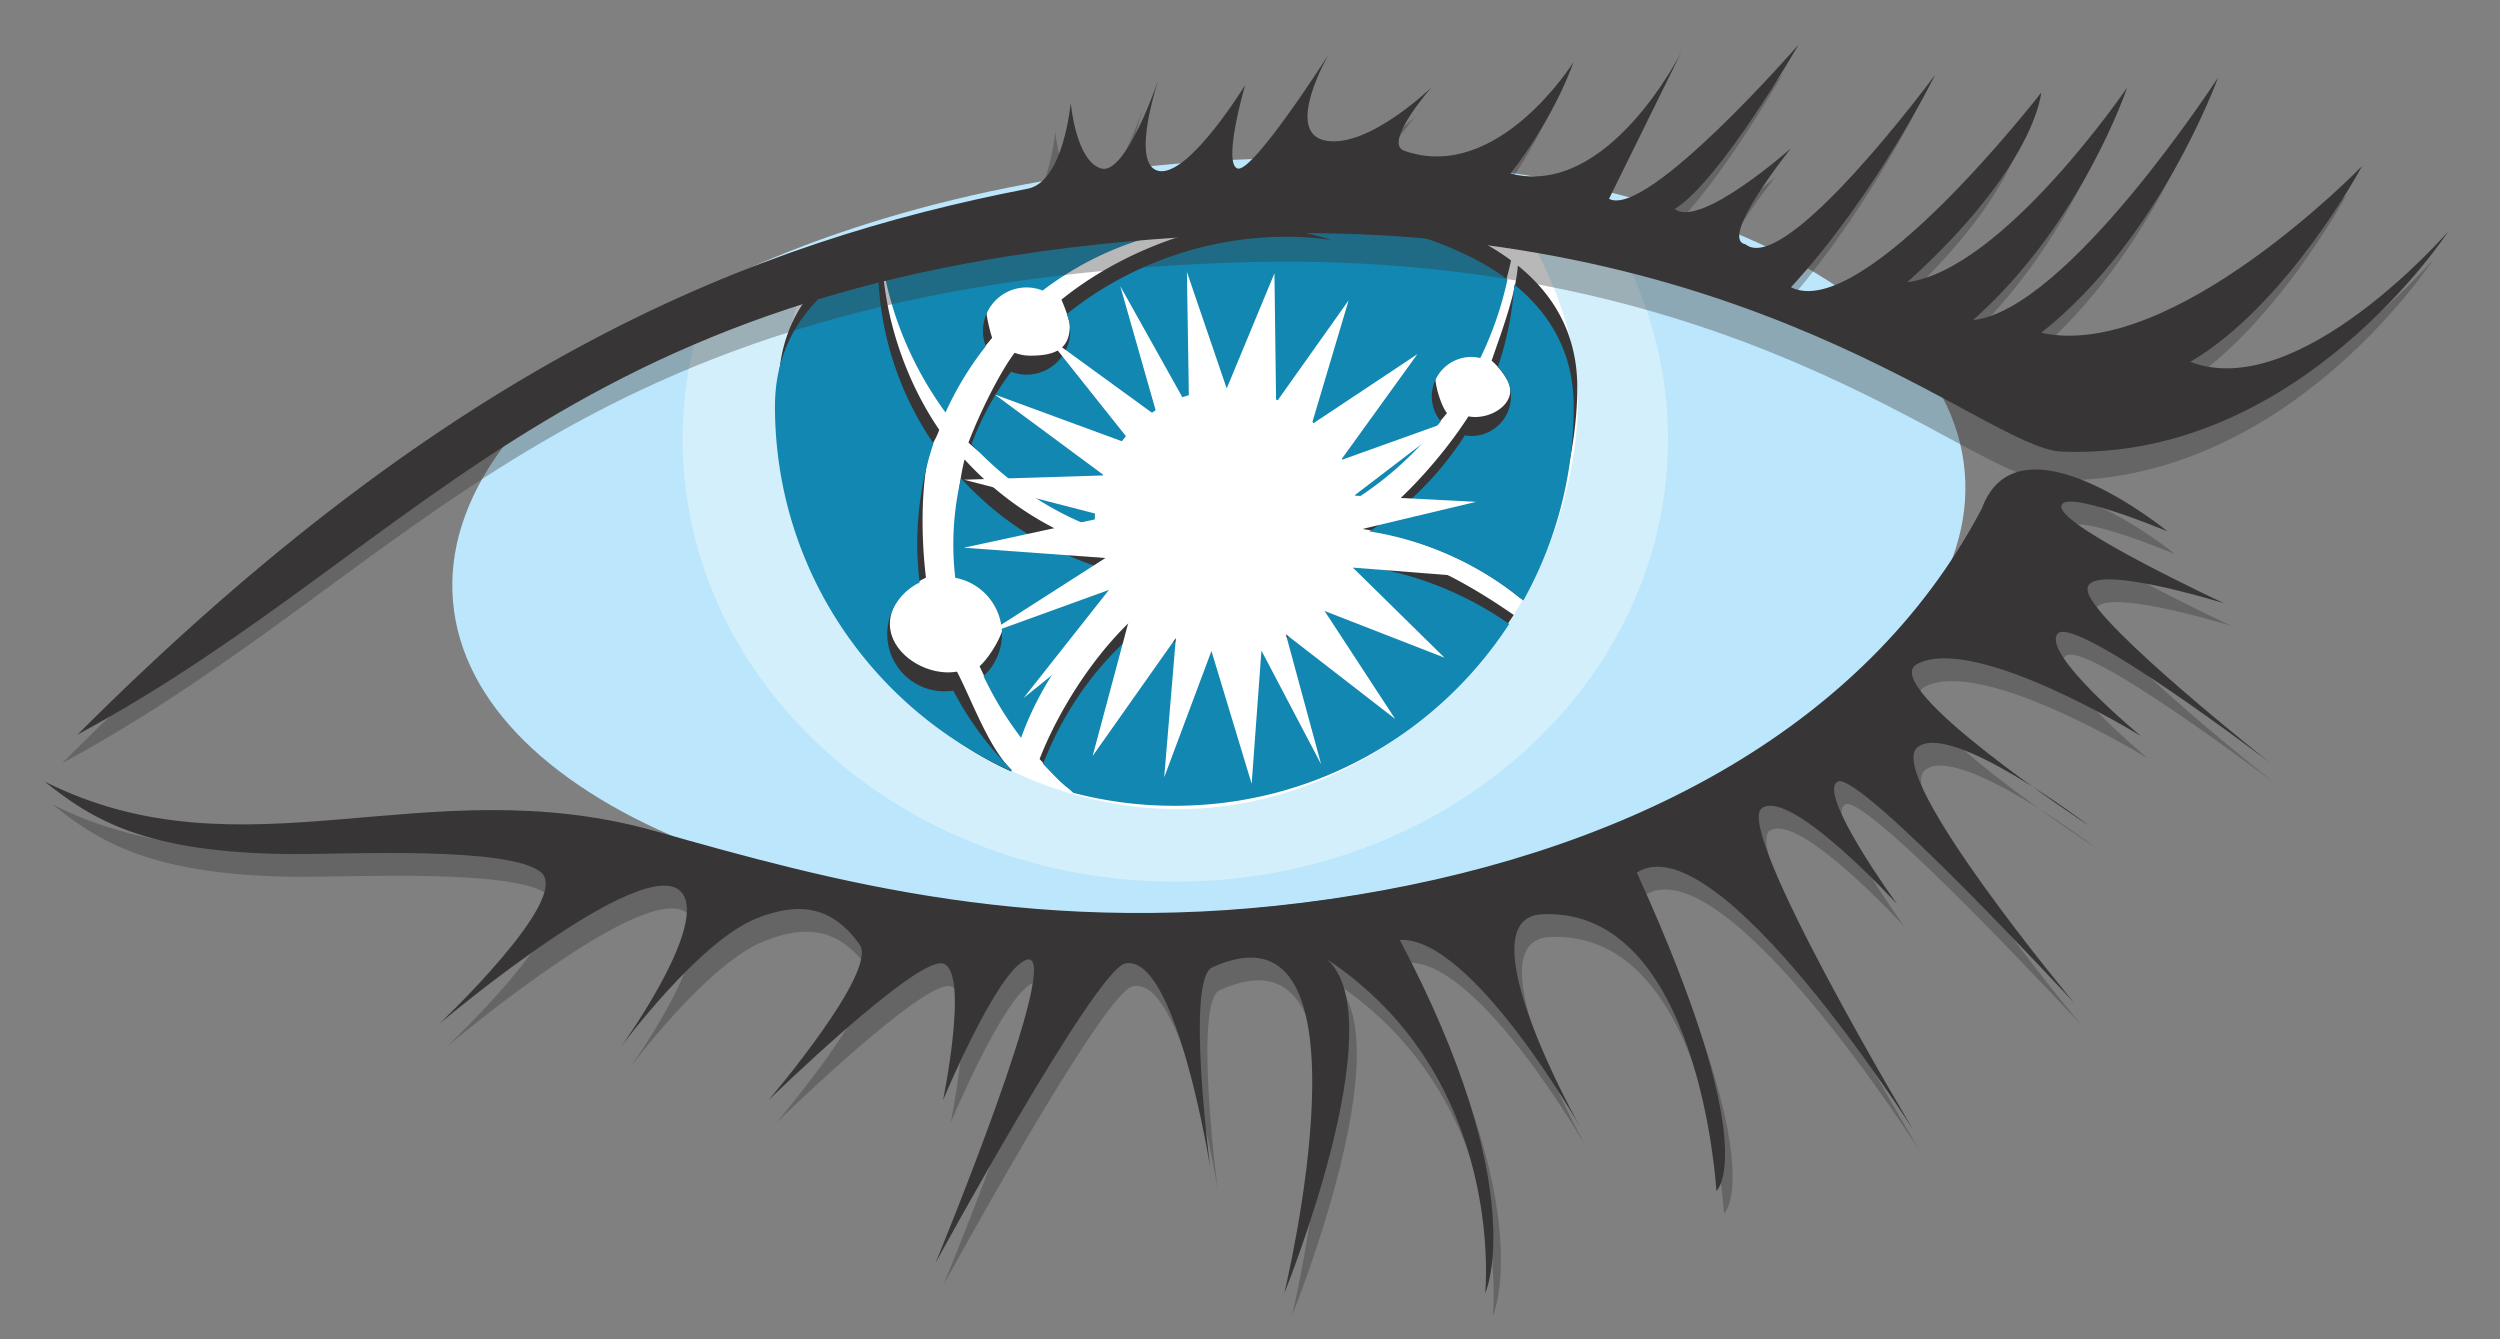 <svg viewBox="0 0 280 150" xmlns="http://www.w3.org/2000/svg">
  <rect x="0" y="0" width="280" height="150" fill="#808080" stroke="none"/>
  <defs>
    <clipPath id="cassandra-a">
      <path d="M0 792h612V0H0v792z"/>
    </clipPath>
    <clipPath id="cassandra-b">
      <path d="M0 792h612V0H0v792z"/>
    </clipPath>
    <clipPath id="cassandra-c">
      <path d="M96.008 715.93h88.29v-62.176h-88.29v62.176z"/>
    </clipPath>
    <clipPath id="cassandra-d">
      <path d="M0 792h612V0H0v792z"/>
    </clipPath>
    <clipPath id="cassandra-e">
      <path d="M0 792h612V0H0v792z"/>
    </clipPath>
    <clipPath id="cassandra-f">
      <path d="M0 792h612V0H0v792z"/>
    </clipPath>
    <clipPath id="cassandra-g">
      <path d="M0 792h612V0H0v792z"/>
    </clipPath>
    <clipPath id="cassandra-h">
      <path d="M121.2 708.38h45.899v-45.859H121.2v45.859z"/>
    </clipPath>
    <clipPath id="cassandra-i">
      <path d="M0 792h612V0H0v792z"/>
    </clipPath>
    <clipPath id="cassandra-j">
      <path d="M40.403 726.19h212.4v-61.818h-212.4v61.818z"/>
    </clipPath>
    <clipPath id="cassandra-k">
      <path d="M0 792h612V0H0v792z"/>
    </clipPath>
    <clipPath id="cassandra-l">
      <path d="M39.52 688.64H238.9v-73.818H39.52v73.818z"/>
    </clipPath>
  </defs>
  <g clip-path="url(#cassandra-a)" transform="matrix(1.25 0 0 -1.25 -43.551 915.936)">
    <path
      d="M210.88 690.48c1.584-18.452-27.455-36.014-64.859-39.223s-69.01 9.151-70.592 27.602c-1.584 18.455 27.455 36.016 64.859 39.225 37.404 3.208 69.01-9.149 70.592-27.604"
      fill="#bbe6fb"/>
  </g>
  <g clip-path="url(#cassandra-b)" transform="matrix(1.25 0 0 -1.25 -43.551 915.936)">
    <g clip-path="url(#cassandra-c)" opacity=".35">
      <path
        d="M141.38 715.92c-14.268.232-30.964-5.433-43.387-10.738a35.89 35.89 0 0 1-1.989-11.797c0-21.888 19.764-39.634 44.145-39.634s44.145 17.746 44.145 39.634c0 6.927-1.984 13.435-5.463 19.101-9.939 1.545-23.609 3.209-37.451 3.434"
        fill="#fff"/>
    </g>
  </g>
  <g clip-path="url(#cassandra-d)" transform="matrix(1.25 0 0 -1.25 -43.551 915.936)">
    <path
      d="M140.15 715.93c-7.899.482-21.514-3.639-32.867-7.75a33.739 33.739 0 0 1-2.683-13.201c0-19.178 17.388-34.725 35.782-34.725 18.273 0 34.44 15.572 35.782 34.725.436 6.237-1.711 12.114-4.692 17.181-11.77 2.073-24.261 3.339-31.322 3.77"
      fill="#fff"/>
  </g>
  <g clip-path="url(#cassandra-e)" transform="matrix(1.25 0 0 -1.25 -43.551 915.936)">
    <path
      d="M119.88 697.49c.969 2.146 2.437 3.197 3.859 4.996-.158.426-.504 1.819-.504 2.302a3.907 3.907 0 0 0 3.906 3.906 3.89 3.89 0 0 0 1.44-.278c6.465 4.927 14.976 7.075 23.529 5.163a29.763 29.763 0 0 0 2.299-.623c-8.453 1.172-17.981-1.822-24.462-7.053.198-.467.747-1.802.747-2.339 0-2.157-1.396-2.682-3.553-2.682-.49 0-.958.094-1.391.259-1.464-1.966-3.258-5.711-4.136-8.052 3.584-3.206 6.822-4.368 11.042-5.945-.011.201.145.387.145.592 0 6.503 5.725 11.788 12.229 11.788 5.828 0 10.654-4.238 11.596-9.798 2.908 1.85 5.72 3.268 7.863 6.01-.5.61-1.039 2.337-1.039 3.187a3.545 3.545 0 0 0 3.545 3.544c.277 0 .543-.04.802-.1a31.013 31.013 0 0 1 2.434 7.05c-10.17 7.529-29.847 6.502-29.847 6.502s-15.658.817-26.258-4.349c.707-5.111 2.746-9.97 5.754-14.08"
      fill="#373535"/>
    <path
      d="M168.49 700.43a6.551 6.551 0 0 0 1.42-1.771c.951-1.71-.957-3.275-2.914-3.275a3.5 3.5 0 0 0-.582.059c-2.205-3.446-6.067-7.865-9.498-10.089 5.261-.862 10.222-2.969 14.17-6.225 2.875 5.151 5.08 12.589 5.08 18.907 0 4.809-2.123 8.334-5.328 10.92-.168-2.576-1.543-6.179-2.348-8.526M125.78 667.8c1.753 4.841 6.065 8.592 10.144 11.892-.597.817-1.492 2.84-1.865 3.798a28.545 28.545 0 0 0-12.791 8.094c-.025-.109-.056-.215-.082-.324a25.873 25.873 0 0 1-.441-8.584 5.13 5.13 0 0 0 4.185-5.042c0-1.489-1.305-3.647-2.318-4.586 1.101-2.376 1.852-3.522 3.168-5.248"
      fill="#373535"/>
    <path
      d="M125.48 663.74c-2.091 2.079-3.537 6.226-4.894 8.83a5.13 5.13 0 0 0-.78-.066c-2.836 0-5.807 2.38-5.135 5.134.372 1.524 1.424 2.521 3.137 3.353-.39 3.157-.496 7.695.237 10.977.21.939.655 1.379.95 2.273-3.129 4.579-5.151 10.589-5.151 16.552 0 .218.011.433.016.649-5.288-2.652-9.253-6.83-9.253-13.407 0-14.548 8.379-28.819 20.846-34.413.009.039.017.079.027.118M156.13 683.85c-1.611-4.582-5.967-7.873-11.1-7.873-2.746 0-5.265.947-7.267 2.521-4.127-3.214-7.871-8.86-9.774-13.758.854-.919 1.449-1.675 2.407-2.49 2.887-.752 6.863 0 9.988 0 12.57 0 23.703 5.592 30.086 15.398-4.244 2.939-9.25 5.736-14.34 6.202"
      fill="#373535"/>
  </g>
  <g clip-path="url(#cassandra-f)" transform="matrix(1.25 0 0 -1.25 -43.551 915.936)">
    <path
      d="M119.56 695.79a28.451 28.451 0 0 0 3.605 5.931c-.158.425-.25.884-.25 1.367a3.907 3.907 0 0 0 3.906 3.906 3.89 3.89 0 0 0 1.44-.278c6.465 4.927 14.976 7.075 23.529 5.163a29.763 29.763 0 0 0 2.299-.623c-8.453 1.172-17.187-1.419-23.668-6.651a3.906 3.906 0 0 0-3.6-5.423c-.49 0-.958.094-1.391.259a26.294 26.294 0 0 1-3.539-6.48c3.078-3.317 6.856-5.94 11.075-7.517-.01.201-.031.4-.031.605 0 6.503 5.271 11.775 11.775 11.775 5.828 0 10.654-4.238 11.596-9.798 2.908 1.85 5.492 4.226 7.634 6.968a3.5 3.5 0 0 0-.81 2.229 3.545 3.545 0 0 0 3.545 3.544c.277 0 .543-.04.802-.1a31.013 31.013 0 0 1 2.434 7.05c-10.17 7.529-29.847 6.502-29.847 6.502s-15.658.817-26.258-4.349c.707-5.111 2.746-9.97 5.754-14.08"
      fill="#1287b1"/>
    <path
      d="M169.04 699.85a3.518 3.518 0 0 0 1.18-2.621 3.546 3.546 0 0 0-3.545-3.545 3.5 3.5 0 0 0-.582.059 28.689 28.689 0 0 0-8.559-8.608 28.662 28.662 0 0 0 13.793-6.201 35.595 35.595 0 0 1 4.518 17.402c0 4.809-2.123 8.334-5.328 10.92a28.518 28.518 0 0 0-1.477-7.406M126.33 666.64a28.567 28.567 0 0 0 8.878 12.484 11.755 11.755 0 0 0-1.462 2.669 28.54 28.54 0 0 0-12.791 8.094c-.025-.109-.057-.215-.082-.324a25.82 25.82 0 0 1-.441-8.584 5.131 5.131 0 0 0 4.185-5.042 5.124 5.124 0 0 0-1.652-3.767 30.815 30.815 0 0 1 3.365-5.53"
      fill="#1287b1"/>
    <path
      d="M125.46 663.8a28.624 28.624 0 0 0-5.202 7.07 5.152 5.152 0 0 0-.78-.065 5.13 5.13 0 0 0-2.238 9.75 28.47 28.47 0 0 0 1.238 12.463 28.394 28.394 0 0 0-4.962 16.076c0 .218.01.433.015.648-5.288-2.651-9.253-6.83-9.253-13.406 0-14.549 8.688-27.06 21.155-32.654.009.039.017.079.027.118M155.81 682.15c-1.611-4.582-5.967-7.873-11.1-7.873-2.746 0-5.265.947-7.267 2.521-4.127-3.214-7.242-7.595-9.144-12.494a31.844 31.844 0 0 1 2.723-2.599 35.835 35.835 0 0 1 9.042-1.155c12.57 0 23.621 6.49 30.004 16.295-4.244 2.94-9.168 4.839-14.258 5.305"
      fill="#1287b1"/>
  </g>
  <g clip-path="url(#cassandra-g)" transform="matrix(1.25 0 0 -1.25 -43.551 915.936)">
    <g clip-path="url(#cassandra-h)">
      <path
        d="m156.22 685.19 10.879 2.595-10.92.557 8.887 6.792-10.084-3.615 6.853 9.497-9.465-6.291 3.309 11.117-6.5-9.163-.148 11.579-4.277-10.314-3.566 10.437.193-12.295-6.163 11.021 3.335-11.702-9.997 7.27 7.831-9.84-12.411 4.564 9.795-7.247-12.56-.386 12.842-3.314-12.853-2.779 12.687-.92-10.699-6.851 11.017 3.994-7.644-9.681 9.659 7.79-3.478-12.991 7.457 10.572-1.045-12.486 4.233 11.319 3.603-11.897.876 11.933 5.348-10.181-3.16 11.645 9.793-7.586-6.322 9.672 10.744-4.186-8.215 8.073 11.016-.866-10.85 4.164z"
        fill="#fff"/>
    </g>
  </g>
  <g clip-path="url(#cassandra-i)" transform="matrix(1.25 0 0 -1.25 -43.551 915.936)">
    <g clip-path="url(#cassandra-j)" opacity=".35">
      <path
        d="M40.403 664.37c33.74 33.739 60.687 44.155 85.143 48.91 3.236.629 3.848 7.7 3.848 7.7s.453-5.208 2.718-5.887c2.264-.68 5.207 8.152 5.207 8.152s-2.717-7.926 0-8.379c2.718-.453 7.699 7.699 7.699 7.699s-2.037-7.019-.678-7.472c1.357-.453 8.15 10.189 8.15 10.189s-4.076-7.019-.226-7.699c3.851-.679 9.467 4.791 9.467 4.791s-4.416-5.005-2.448-5.696c8.379-2.945 15.159 7.945 15.159 7.945s-1.571-4.775-5.647-9.983c8.83-2.264 15.389 11.039 15.389 11.039l-6.559-13.303c3.397-1.813 16.985 13.812 16.985 13.812s-7.02-12.228-11.096-14.718c2.264-1.812 10.416 5.434 10.416 5.434s-6.567-8.151-4.076-8.604c3.623-2.944 16.982 15.171 16.982 15.171s-5.207-10.642-12.906-19.021c6.435-3.219 22.418 17.436 22.418 17.436s-.453-6.567-12.002-16.983c8.605 1.132 19.701 17.436 19.701 17.436s-4.076-12.228-13.814-20.832c8.449.879 21.964 21.738 21.964 21.738s-5.207-14.492-15.849-22.871c11.775-2.604 28.758 14.945 28.758 14.945s-6.68-12.455-15.399-17.549c9.738-3.736 23.098 11.662 23.098 11.662s-13.36-20.607-34.645-19.701c-6.984.297-28.109 21.188-73.368 19.474-59.78-2.265-72.46-27.626-104.39-44.835"
        fill="#373535"/>
    </g>
    <path
      d="M41.786 666.93c33.74 33.739 60.686 44.154 85.142 48.91 3.237.629 3.849 7.699 3.849 7.699s.452-5.209 2.718-5.887c2.264-.679 5.207 8.151 5.207 8.151s-2.717-7.926 0-8.378c2.718-.452 7.699 7.699 7.699 7.699s-2.037-7.019-.68-7.472c1.359-.453 8.152 10.19 8.152 10.19s-4.076-7.02-.226-7.699c3.849-.68 9.467 4.79 9.467 4.79s-4.416-5.005-2.448-5.696c8.379-2.944 15.157 7.945 15.157 7.945s-1.571-4.775-5.645-9.983c8.83-2.265 15.389 11.04 15.389 11.04l-6.559-13.305c3.397-1.811 16.983 13.812 16.983 13.812s-7.018-12.226-11.094-14.717c2.264-1.812 10.416 5.434 10.416 5.434s-6.567-8.152-4.076-8.604c3.623-2.945 16.982 15.171 16.982 15.171s-5.209-10.643-12.906-19.021c6.435-3.22 22.418 17.436 22.418 17.436s-.453-6.568-12.002-16.984c8.605 1.133 19.701 17.437 19.701 17.437s-4.076-12.228-13.814-20.833c8.449.879 21.964 21.738 21.964 21.738s-5.207-14.492-15.849-22.87c11.775-2.604 28.758 14.944 28.758 14.944s-6.68-12.453-15.399-17.548c9.738-3.736 23.098 11.662 23.098 11.662s-13.36-20.607-34.647-19.701c-6.982.298-28.107 21.189-73.367 19.474-59.779-2.264-72.46-27.625-104.39-44.834"
      fill="#373535"/>
  </g>
  <g clip-path="url(#cassandra-k)" transform="matrix(1.25 0 0 -1.25 -43.551 915.936)">
    <g clip-path="url(#cassandra-l)" opacity=".35">
      <path
        d="M39.52 660.68c17.832-8.945 34.137 1.358 54.686-4.433 15.623-4.404 34.645-9.833 60.458-6.096 25.814 3.735 47.893 14.944 58.424 34.985 3.283 8.943 16.642-2.039 16.642-2.039s-9.736 4.076-9.509 2.151c.226-1.924 14.605-8.604 14.605-8.604s-13.021 4.076-12.228 1.019 16.302-15.285 16.302-15.285-17.548 13.36-19.019 11.549c-1.473-1.812 7.472-9.172 7.472-9.172s-14.832 9.172-20.041 6.467c-3.746-1.943 15.399-14.506 15.399-14.506s-12.455 9.512-15.399 7.021c-2.943-2.492 14.04-22.871 14.04-22.871s-19.249 20.833-21.172 19.814c-1.926-1.019 5.32-10.983 5.32-10.983s-9.51 10.417-12.113 8.605c-2.604-1.812 13.586-28.871 13.586-28.871s-17.549 27.738-24.795 23.098c11.379-24.966 7.133-28.533 7.133-28.533s-1.452 25.47-15.625 24.796c-7.133-.34 3.396-19.021 3.396-19.021s-9.691 17.062-16.145 16.722c11.895-22.511 7.655-31.667 7.655-31.667s1.967 19.226-14.166 29.925c6.113-5.433-3.836-29.925-3.836-29.925s8.752 36.091-6.455 29.21c-2.403-1.085-.17-18.002-.17-18.002s-3.057 19.362-7.641 18.342c-2.673-.593-16.984-26.833-16.984-26.833s11.719 28.362 8.153 27.173c-2.598-.867-7.473-12.568-7.473-12.568s2.377 11.549 0 12.228c-2.377.68-15.625-12.228-15.625-12.228s9.851 11.549 8.152 13.927c-2.574 3.603-5.591 3.772-9.171 2.377-5.209-2.03-12.227-11.548-12.227-11.548s6.996 9.637 5.773 13.247c-1.963 5.8-22.077-11.209-22.077-11.209s11.888 11.209 9.171 13.587c-2.717 2.377-17.471 1.642-22.078 1.655-13.586.042-18.294 3.229-22.418 6.496"
        fill="#373535"/>
    </g>
    <path
      d="M38.841 662.72c17.832-8.945 34.136 1.358 54.685-4.434 15.623-4.402 34.646-9.832 60.46-6.095 25.814 3.736 47.891 14.945 58.422 34.984 3.283 8.944 16.642-2.037 16.642-2.037s-9.736 4.075-9.509 2.15c.226-1.924 14.605-8.604 14.605-8.604s-13.021 4.075-12.228 1.018c.793-3.056 16.304-15.284 16.304-15.284s-17.55 13.361-19.021 11.548c-1.471-1.811 7.473-9.17 7.473-9.17s-14.833 9.17-20.041 6.467c-3.747-1.944 15.398-14.506 15.398-14.506s-12.455 9.511-15.398 7.02c-2.944-2.492 14.041-22.871 14.041-22.871s-19.25 20.833-21.174 19.814c-1.924-1.02 5.322-10.982 5.322-10.982s-9.512 10.416-12.115 8.604c-2.604-1.811 13.586-28.871 13.586-28.871s-17.549 27.739-24.795 23.097c11.379-24.965 7.133-28.532 7.133-28.532s-1.452 25.47-15.625 24.795c-7.133-.34 3.396-19.02 3.396-19.02s-9.691 17.063-16.144 16.723c11.896-22.512 7.654-31.668 7.654-31.668s1.967 19.227-14.166 29.926c6.113-5.434-3.836-29.926-3.836-29.926s8.754 36.091-6.453 29.21c-2.403-1.086-.17-18.002-.17-18.002s-3.059 19.361-7.642 18.342c-2.674-.593-16.985-26.833-16.985-26.833s11.719 28.362 8.153 27.172c-2.598-.865-7.473-12.566-7.473-12.566s2.378 11.548 0 12.227c-2.377.679-15.624-12.227-15.624-12.227s9.851 11.548 8.151 13.926c-2.574 3.603-5.591 3.771-9.17 2.376-5.21-2.029-12.228-11.547-12.228-11.547s6.996 9.638 5.774 13.247c-1.964 5.799-22.077-11.209-22.077-11.209s11.888 11.209 9.17 13.586c-2.717 2.378-17.471 1.642-22.078 1.656-13.586.043-18.293 3.229-22.417 6.496"
      fill="#373535"/>
  </g>
</svg>
